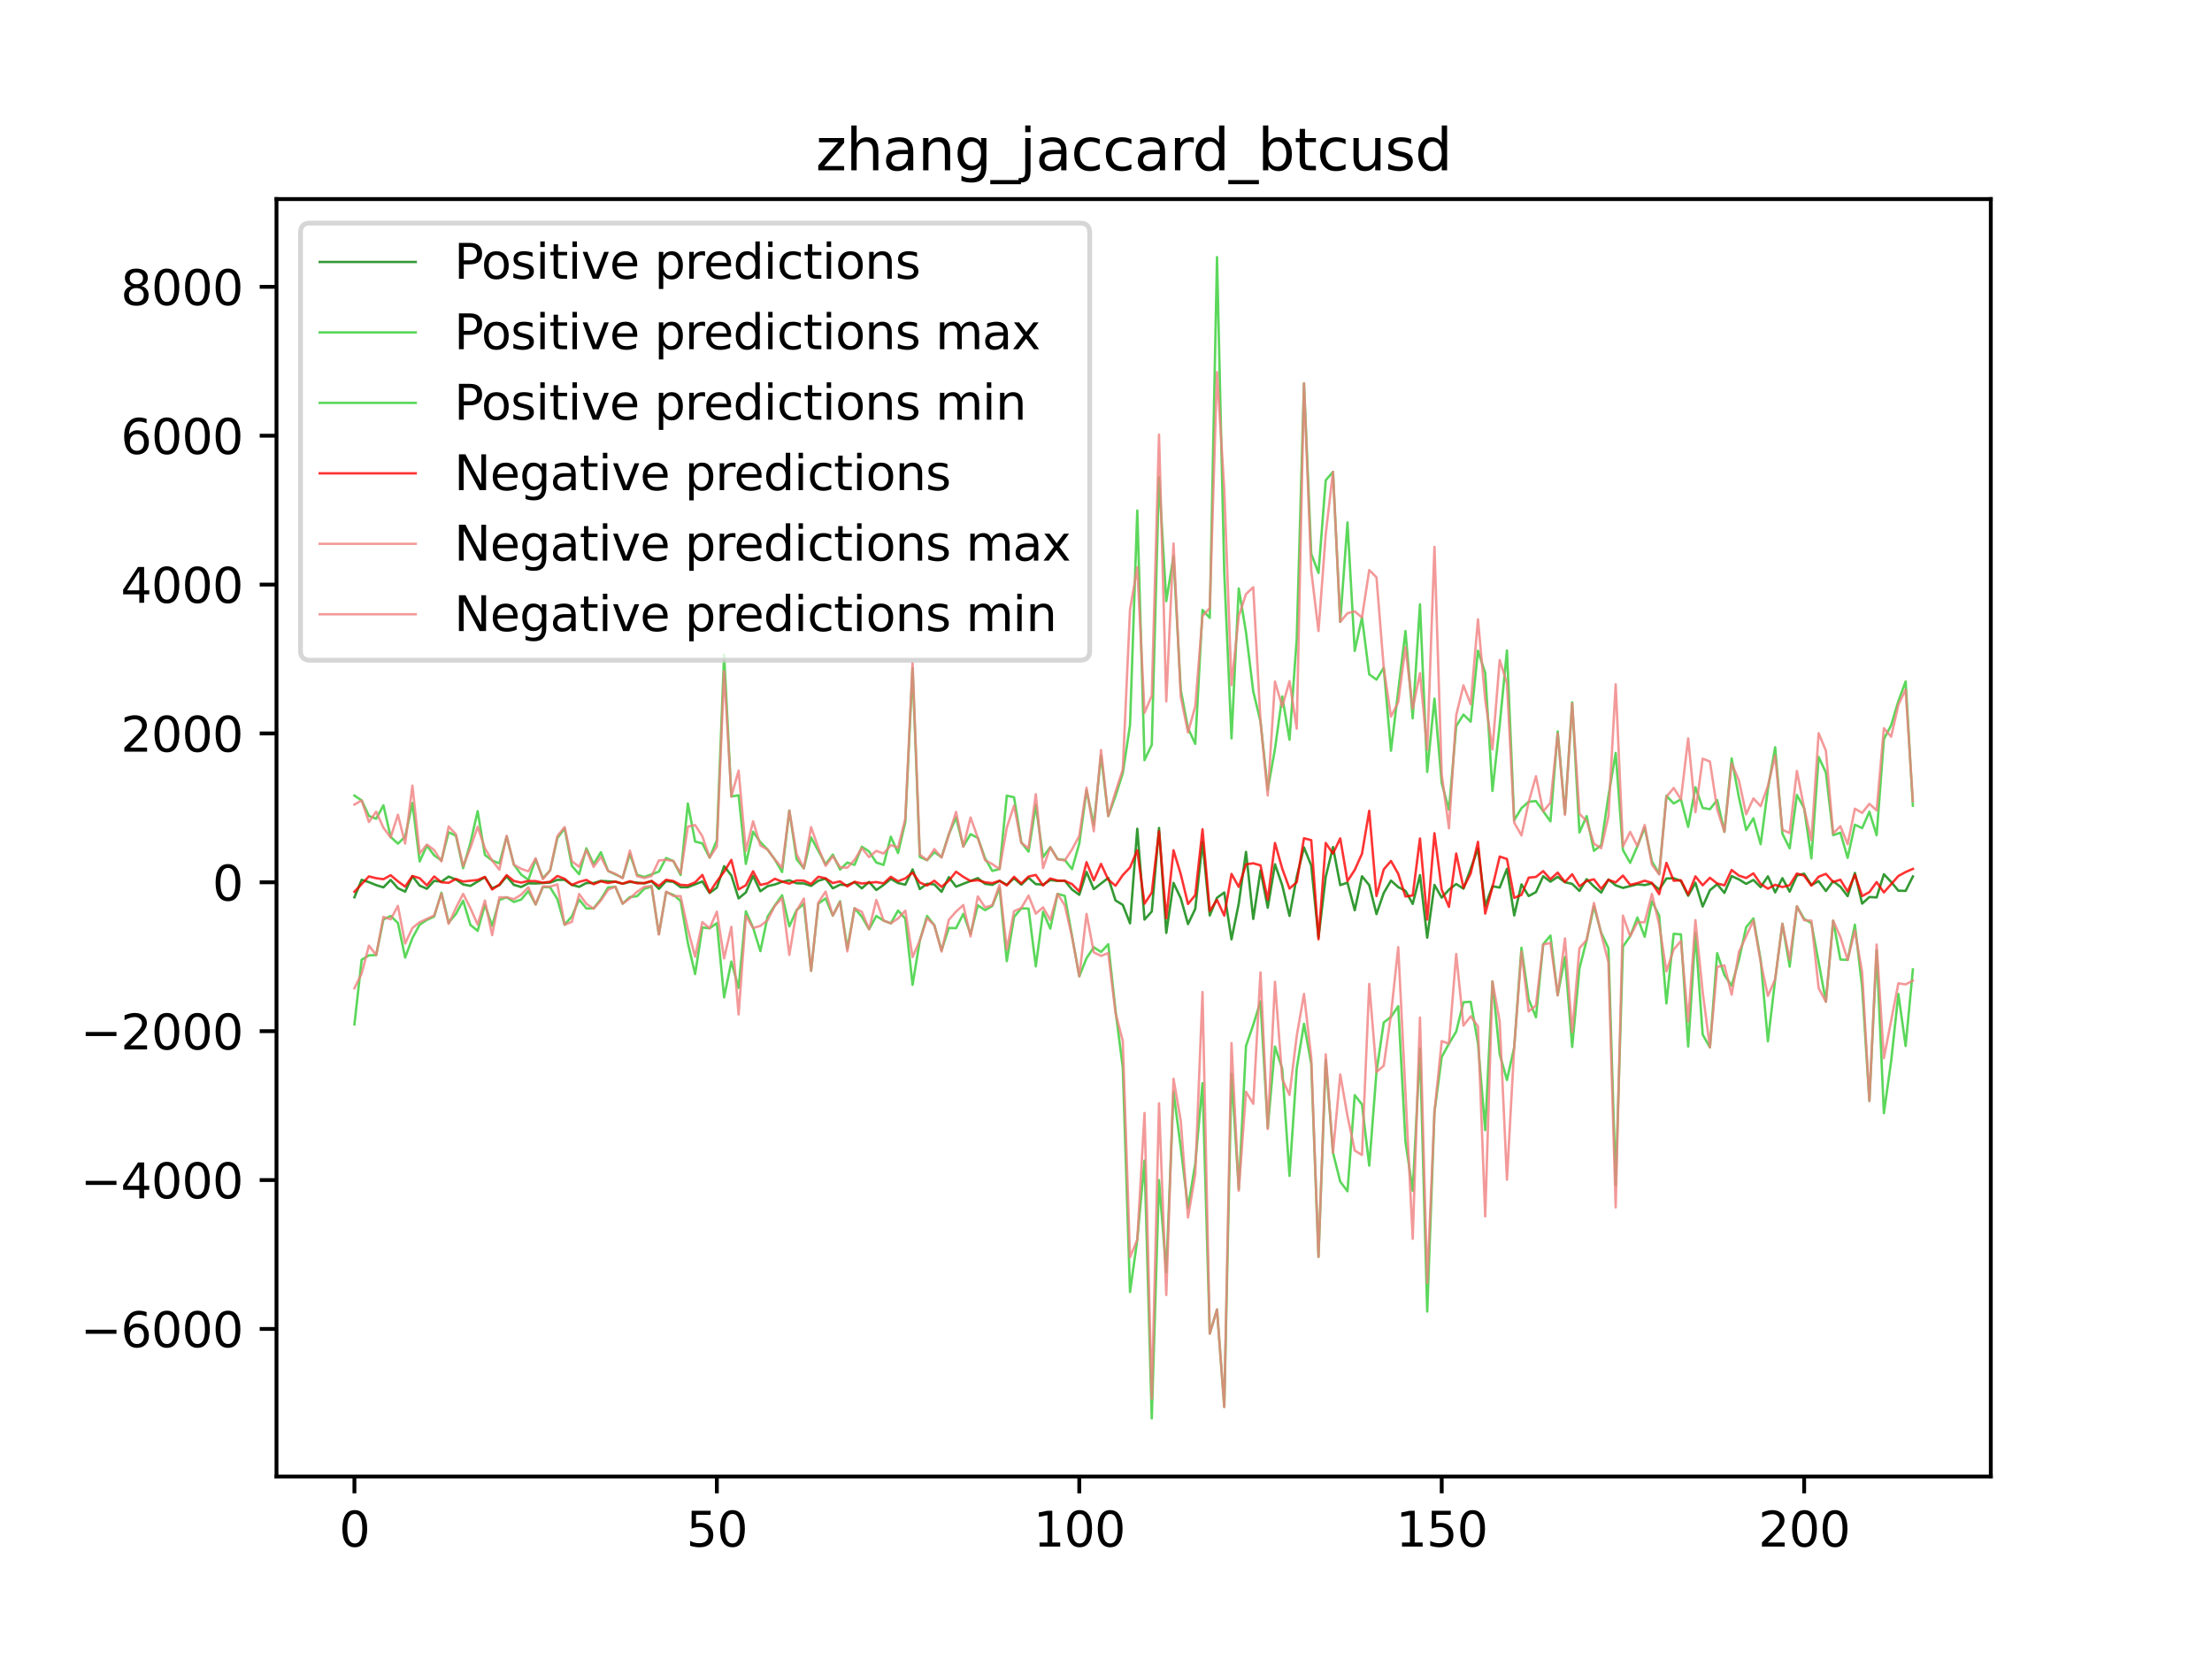 <?xml version="1.0" encoding="utf-8" standalone="no"?>
<!DOCTYPE svg PUBLIC "-//W3C//DTD SVG 1.1//EN"
  "http://www.w3.org/Graphics/SVG/1.1/DTD/svg11.dtd">
<svg xmlns:xlink="http://www.w3.org/1999/xlink" width="460.8pt" height="345.6pt" viewBox="0 0 460.8 345.6" xmlns="http://www.w3.org/2000/svg" version="1.1">
 <defs>
  <style type="text/css">*{stroke-linejoin: round; stroke-linecap: butt}</style>
 </defs>
 <g id="figure_1">
  <g id="patch_1">
   <path d="M 0 345.6 
L 460.8 345.6 
L 460.8 0 
L 0 0 
z
" style="fill: #ffffff"/>
  </g>
  <g id="axes_1">
   <g id="patch_2">
    <path d="M 57.6 307.584 
L 414.72 307.584 
L 414.72 41.472 
L 57.6 41.472 
z
" style="fill: #ffffff"/>
   </g>
   <g id="matplotlib.axis_1">
    <g id="xtick_1">
     <g id="line2d_1">
      <defs>
       <path id="m6f27bd7ee4" d="M 0 0 
L 0 3.5 
" style="stroke: #000000; stroke-width: 0.8"/>
      </defs>
      <g>
       <use xlink:href="#m6f27bd7ee4" x="73.833" y="307.584" style="stroke: #000000; stroke-width: 0.8"/>
      </g>
     </g>
     <g id="text_1">
      <!-- 0 -->
      <g transform="translate(70.651 322.182) scale(0.1 -0.1)">
       <defs>
        <path id="DejaVuSans-30" d="M 2034 4250 
Q 1547 4250 1301 3770 
Q 1056 3291 1056 2328 
Q 1056 1369 1301 889 
Q 1547 409 2034 409 
Q 2525 409 2770 889 
Q 3016 1369 3016 2328 
Q 3016 3291 2770 3770 
Q 2525 4250 2034 4250 
z
M 2034 4750 
Q 2819 4750 3233 4129 
Q 3647 3509 3647 2328 
Q 3647 1150 3233 529 
Q 2819 -91 2034 -91 
Q 1250 -91 836 529 
Q 422 1150 422 2328 
Q 422 3509 836 4129 
Q 1250 4750 2034 4750 
z
" transform="scale(0.016)"/>
       </defs>
       <use xlink:href="#DejaVuSans-30"/>
      </g>
     </g>
    </g>
    <g id="xtick_2">
     <g id="line2d_2">
      <g>
       <use xlink:href="#m6f27bd7ee4" x="149.334" y="307.584" style="stroke: #000000; stroke-width: 0.8"/>
      </g>
     </g>
     <g id="text_2">
      <!-- 50 -->
      <g transform="translate(142.971 322.182) scale(0.1 -0.1)">
       <defs>
        <path id="DejaVuSans-35" d="M 691 4666 
L 3169 4666 
L 3169 4134 
L 1269 4134 
L 1269 2991 
Q 1406 3038 1543 3061 
Q 1681 3084 1819 3084 
Q 2600 3084 3056 2656 
Q 3513 2228 3513 1497 
Q 3513 744 3044 326 
Q 2575 -91 1722 -91 
Q 1428 -91 1123 -41 
Q 819 9 494 109 
L 494 744 
Q 775 591 1075 516 
Q 1375 441 1709 441 
Q 2250 441 2565 725 
Q 2881 1009 2881 1497 
Q 2881 1984 2565 2268 
Q 2250 2553 1709 2553 
Q 1456 2553 1204 2497 
Q 953 2441 691 2322 
L 691 4666 
z
" transform="scale(0.016)"/>
       </defs>
       <use xlink:href="#DejaVuSans-35"/>
       <use xlink:href="#DejaVuSans-30" x="63.623"/>
      </g>
     </g>
    </g>
    <g id="xtick_3">
     <g id="line2d_3">
      <g>
       <use xlink:href="#m6f27bd7ee4" x="224.835" y="307.584" style="stroke: #000000; stroke-width: 0.8"/>
      </g>
     </g>
     <g id="text_3">
      <!-- 100 -->
      <g transform="translate(215.291 322.182) scale(0.1 -0.1)">
       <defs>
        <path id="DejaVuSans-31" d="M 794 531 
L 1825 531 
L 1825 4091 
L 703 3866 
L 703 4441 
L 1819 4666 
L 2450 4666 
L 2450 531 
L 3481 531 
L 3481 0 
L 794 0 
L 794 531 
z
" transform="scale(0.016)"/>
       </defs>
       <use xlink:href="#DejaVuSans-31"/>
       <use xlink:href="#DejaVuSans-30" x="63.623"/>
       <use xlink:href="#DejaVuSans-30" x="127.246"/>
      </g>
     </g>
    </g>
    <g id="xtick_4">
     <g id="line2d_4">
      <g>
       <use xlink:href="#m6f27bd7ee4" x="300.336" y="307.584" style="stroke: #000000; stroke-width: 0.8"/>
      </g>
     </g>
     <g id="text_4">
      <!-- 150 -->
      <g transform="translate(290.792 322.182) scale(0.1 -0.1)">
       <use xlink:href="#DejaVuSans-31"/>
       <use xlink:href="#DejaVuSans-35" x="63.623"/>
       <use xlink:href="#DejaVuSans-30" x="127.246"/>
      </g>
     </g>
    </g>
    <g id="xtick_5">
     <g id="line2d_5">
      <g>
       <use xlink:href="#m6f27bd7ee4" x="375.837" y="307.584" style="stroke: #000000; stroke-width: 0.8"/>
      </g>
     </g>
     <g id="text_5">
      <!-- 200 -->
      <g transform="translate(366.293 322.182) scale(0.1 -0.1)">
       <defs>
        <path id="DejaVuSans-32" d="M 1228 531 
L 3431 531 
L 3431 0 
L 469 0 
L 469 531 
Q 828 903 1448 1529 
Q 2069 2156 2228 2338 
Q 2531 2678 2651 2914 
Q 2772 3150 2772 3378 
Q 2772 3750 2511 3984 
Q 2250 4219 1831 4219 
Q 1534 4219 1204 4116 
Q 875 4013 500 3803 
L 500 4441 
Q 881 4594 1212 4672 
Q 1544 4750 1819 4750 
Q 2544 4750 2975 4387 
Q 3406 4025 3406 3419 
Q 3406 3131 3298 2873 
Q 3191 2616 2906 2266 
Q 2828 2175 2409 1742 
Q 1991 1309 1228 531 
z
" transform="scale(0.016)"/>
       </defs>
       <use xlink:href="#DejaVuSans-32"/>
       <use xlink:href="#DejaVuSans-30" x="63.623"/>
       <use xlink:href="#DejaVuSans-30" x="127.246"/>
      </g>
     </g>
    </g>
   </g>
   <g id="matplotlib.axis_2">
    <g id="ytick_1">
     <g id="line2d_6">
      <defs>
       <path id="mf0e577410f" d="M 0 0 
L -3.5 0 
" style="stroke: #000000; stroke-width: 0.8"/>
      </defs>
      <g>
       <use xlink:href="#mf0e577410f" x="57.6" y="276.839" style="stroke: #000000; stroke-width: 0.8"/>
      </g>
     </g>
     <g id="text_6">
      <!-- −6000 -->
      <g transform="translate(16.77 280.638) scale(0.1 -0.1)">
       <defs>
        <path id="DejaVuSans-2212" d="M 678 2272 
L 4684 2272 
L 4684 1741 
L 678 1741 
L 678 2272 
z
" transform="scale(0.016)"/>
        <path id="DejaVuSans-36" d="M 2113 2584 
Q 1688 2584 1439 2293 
Q 1191 2003 1191 1497 
Q 1191 994 1439 701 
Q 1688 409 2113 409 
Q 2538 409 2786 701 
Q 3034 994 3034 1497 
Q 3034 2003 2786 2293 
Q 2538 2584 2113 2584 
z
M 3366 4563 
L 3366 3988 
Q 3128 4100 2886 4159 
Q 2644 4219 2406 4219 
Q 1781 4219 1451 3797 
Q 1122 3375 1075 2522 
Q 1259 2794 1537 2939 
Q 1816 3084 2150 3084 
Q 2853 3084 3261 2657 
Q 3669 2231 3669 1497 
Q 3669 778 3244 343 
Q 2819 -91 2113 -91 
Q 1303 -91 875 529 
Q 447 1150 447 2328 
Q 447 3434 972 4092 
Q 1497 4750 2381 4750 
Q 2619 4750 2861 4703 
Q 3103 4656 3366 4563 
z
" transform="scale(0.016)"/>
       </defs>
       <use xlink:href="#DejaVuSans-2212"/>
       <use xlink:href="#DejaVuSans-36" x="83.789"/>
       <use xlink:href="#DejaVuSans-30" x="147.412"/>
       <use xlink:href="#DejaVuSans-30" x="211.035"/>
       <use xlink:href="#DejaVuSans-30" x="274.658"/>
      </g>
     </g>
    </g>
    <g id="ytick_2">
     <g id="line2d_7">
      <g>
       <use xlink:href="#mf0e577410f" x="57.6" y="245.827" style="stroke: #000000; stroke-width: 0.8"/>
      </g>
     </g>
     <g id="text_7">
      <!-- −4000 -->
      <g transform="translate(16.77 249.626) scale(0.1 -0.1)">
       <defs>
        <path id="DejaVuSans-34" d="M 2419 4116 
L 825 1625 
L 2419 1625 
L 2419 4116 
z
M 2253 4666 
L 3047 4666 
L 3047 1625 
L 3713 1625 
L 3713 1100 
L 3047 1100 
L 3047 0 
L 2419 0 
L 2419 1100 
L 313 1100 
L 313 1709 
L 2253 4666 
z
" transform="scale(0.016)"/>
       </defs>
       <use xlink:href="#DejaVuSans-2212"/>
       <use xlink:href="#DejaVuSans-34" x="83.789"/>
       <use xlink:href="#DejaVuSans-30" x="147.412"/>
       <use xlink:href="#DejaVuSans-30" x="211.035"/>
       <use xlink:href="#DejaVuSans-30" x="274.658"/>
      </g>
     </g>
    </g>
    <g id="ytick_3">
     <g id="line2d_8">
      <g>
       <use xlink:href="#mf0e577410f" x="57.6" y="214.814" style="stroke: #000000; stroke-width: 0.8"/>
      </g>
     </g>
     <g id="text_8">
      <!-- −2000 -->
      <g transform="translate(16.77 218.613) scale(0.1 -0.1)">
       <use xlink:href="#DejaVuSans-2212"/>
       <use xlink:href="#DejaVuSans-32" x="83.789"/>
       <use xlink:href="#DejaVuSans-30" x="147.412"/>
       <use xlink:href="#DejaVuSans-30" x="211.035"/>
       <use xlink:href="#DejaVuSans-30" x="274.658"/>
      </g>
     </g>
    </g>
    <g id="ytick_4">
     <g id="line2d_9">
      <g>
       <use xlink:href="#mf0e577410f" x="57.6" y="183.802" style="stroke: #000000; stroke-width: 0.8"/>
      </g>
     </g>
     <g id="text_9">
      <!-- 0 -->
      <g transform="translate(44.237 187.601) scale(0.1 -0.1)">
       <use xlink:href="#DejaVuSans-30"/>
      </g>
     </g>
    </g>
    <g id="ytick_5">
     <g id="line2d_10">
      <g>
       <use xlink:href="#mf0e577410f" x="57.6" y="152.789" style="stroke: #000000; stroke-width: 0.8"/>
      </g>
     </g>
     <g id="text_10">
      <!-- 2000 -->
      <g transform="translate(25.15 156.589) scale(0.1 -0.1)">
       <use xlink:href="#DejaVuSans-32"/>
       <use xlink:href="#DejaVuSans-30" x="63.623"/>
       <use xlink:href="#DejaVuSans-30" x="127.246"/>
       <use xlink:href="#DejaVuSans-30" x="190.869"/>
      </g>
     </g>
    </g>
    <g id="ytick_6">
     <g id="line2d_11">
      <g>
       <use xlink:href="#mf0e577410f" x="57.6" y="121.777" style="stroke: #000000; stroke-width: 0.8"/>
      </g>
     </g>
     <g id="text_11">
      <!-- 4000 -->
      <g transform="translate(25.15 125.576) scale(0.1 -0.1)">
       <use xlink:href="#DejaVuSans-34"/>
       <use xlink:href="#DejaVuSans-30" x="63.623"/>
       <use xlink:href="#DejaVuSans-30" x="127.246"/>
       <use xlink:href="#DejaVuSans-30" x="190.869"/>
      </g>
     </g>
    </g>
    <g id="ytick_7">
     <g id="line2d_12">
      <g>
       <use xlink:href="#mf0e577410f" x="57.6" y="90.765" style="stroke: #000000; stroke-width: 0.8"/>
      </g>
     </g>
     <g id="text_12">
      <!-- 6000 -->
      <g transform="translate(25.15 94.564) scale(0.1 -0.1)">
       <use xlink:href="#DejaVuSans-36"/>
       <use xlink:href="#DejaVuSans-30" x="63.623"/>
       <use xlink:href="#DejaVuSans-30" x="127.246"/>
       <use xlink:href="#DejaVuSans-30" x="190.869"/>
      </g>
     </g>
    </g>
    <g id="ytick_8">
     <g id="line2d_13">
      <g>
       <use xlink:href="#mf0e577410f" x="57.6" y="59.752" style="stroke: #000000; stroke-width: 0.8"/>
      </g>
     </g>
     <g id="text_13">
      <!-- 8000 -->
      <g transform="translate(25.15 63.551) scale(0.1 -0.1)">
       <defs>
        <path id="DejaVuSans-38" d="M 2034 2216 
Q 1584 2216 1326 1975 
Q 1069 1734 1069 1313 
Q 1069 891 1326 650 
Q 1584 409 2034 409 
Q 2484 409 2743 651 
Q 3003 894 3003 1313 
Q 3003 1734 2745 1975 
Q 2488 2216 2034 2216 
z
M 1403 2484 
Q 997 2584 770 2862 
Q 544 3141 544 3541 
Q 544 4100 942 4425 
Q 1341 4750 2034 4750 
Q 2731 4750 3128 4425 
Q 3525 4100 3525 3541 
Q 3525 3141 3298 2862 
Q 3072 2584 2669 2484 
Q 3125 2378 3379 2068 
Q 3634 1759 3634 1313 
Q 3634 634 3220 271 
Q 2806 -91 2034 -91 
Q 1263 -91 848 271 
Q 434 634 434 1313 
Q 434 1759 690 2068 
Q 947 2378 1403 2484 
z
M 1172 3481 
Q 1172 3119 1398 2916 
Q 1625 2713 2034 2713 
Q 2441 2713 2670 2916 
Q 2900 3119 2900 3481 
Q 2900 3844 2670 4047 
Q 2441 4250 2034 4250 
Q 1625 4250 1398 4047 
Q 1172 3844 1172 3481 
z
" transform="scale(0.016)"/>
       </defs>
       <use xlink:href="#DejaVuSans-38"/>
       <use xlink:href="#DejaVuSans-30" x="63.623"/>
       <use xlink:href="#DejaVuSans-30" x="127.246"/>
       <use xlink:href="#DejaVuSans-30" x="190.869"/>
      </g>
     </g>
    </g>
   </g>
   <g id="line2d_14">
    <path d="M 73.833 186.92 
L 75.343 183.28 
L 76.853 183.772 
L 78.363 184.383 
L 79.873 184.852 
L 81.383 183.309 
L 82.893 185.032 
L 84.403 185.744 
L 85.913 182.544 
L 87.423 184.48 
L 88.933 185.147 
L 90.443 183.498 
L 91.953 183.663 
L 93.463 182.614 
L 94.973 183.213 
L 96.483 184.244 
L 97.993 184.552 
L 101.013 182.748 
L 102.523 185.043 
L 104.033 184.386 
L 105.543 182.582 
L 107.053 184.329 
L 108.563 184.783 
L 110.073 184.004 
L 111.583 184.045 
L 114.603 183.85 
L 116.113 183.294 
L 117.623 183.286 
L 119.133 184.34 
L 120.643 184.745 
L 122.153 183.939 
L 123.663 183.962 
L 125.173 183.511 
L 128.193 183.692 
L 129.704 184.091 
L 131.214 183.717 
L 134.234 184.027 
L 135.744 183.559 
L 137.254 185.172 
L 138.764 183.535 
L 140.274 183.711 
L 141.784 184.822 
L 143.294 184.815 
L 146.314 183.631 
L 147.824 186.017 
L 149.334 184.906 
L 150.844 180.434 
L 152.354 182.376 
L 153.864 187.155 
L 155.374 185.915 
L 156.884 182.45 
L 158.394 185.659 
L 159.904 184.605 
L 161.414 184.255 
L 162.924 183.693 
L 164.434 183.389 
L 165.944 183.998 
L 167.454 184.039 
L 168.964 184.546 
L 170.474 183.472 
L 171.984 183.041 
L 173.494 185.048 
L 175.004 184.292 
L 176.514 184.385 
L 178.024 183.776 
L 179.534 185.058 
L 181.044 183.723 
L 182.554 185.402 
L 184.064 184.353 
L 185.574 183.083 
L 187.084 183.96 
L 188.594 184.293 
L 190.104 181.112 
L 191.614 185.207 
L 193.124 184.107 
L 194.634 184.239 
L 196.144 185.788 
L 197.654 182.739 
L 199.164 184.707 
L 203.695 182.926 
L 205.205 184.119 
L 206.715 184.335 
L 208.225 183.494 
L 209.735 184.302 
L 211.245 182.976 
L 212.755 184.289 
L 214.265 182.851 
L 215.775 184.178 
L 217.285 184.28 
L 218.795 183.337 
L 220.305 183.516 
L 221.815 183.473 
L 223.325 185.307 
L 224.835 186.398 
L 226.345 181.64 
L 227.855 185.222 
L 230.875 182.887 
L 232.385 187.577 
L 233.895 188.501 
L 235.405 192.349 
L 236.915 172.642 
L 238.425 191.568 
L 239.935 189.882 
L 241.445 172.481 
L 242.955 194.336 
L 244.465 183.922 
L 245.975 187.123 
L 247.485 192.501 
L 248.995 189.321 
L 250.505 175.412 
L 252.015 190.7 
L 253.525 187.023 
L 255.035 185.925 
L 256.545 195.68 
L 258.055 188.203 
L 259.565 177.473 
L 261.075 191.425 
L 262.585 181.321 
L 264.095 189.093 
L 265.605 180.046 
L 267.115 184.431 
L 268.625 190.802 
L 270.135 182.651 
L 271.645 176.528 
L 273.156 180.303 
L 274.666 195.282 
L 276.176 182.655 
L 277.686 176.446 
L 279.196 184.388 
L 280.706 183.872 
L 282.216 189.623 
L 283.726 182.546 
L 285.236 184.39 
L 286.746 190.414 
L 288.256 186.032 
L 289.766 183.443 
L 291.276 184.797 
L 292.786 185.58 
L 294.296 188.304 
L 295.806 182.3 
L 297.316 195.327 
L 298.826 184.35 
L 300.336 186.992 
L 301.846 185.33 
L 303.356 184.153 
L 304.866 185.127 
L 307.886 176.782 
L 309.396 188.714 
L 310.906 184.628 
L 312.416 184.894 
L 313.926 181.001 
L 315.436 190.7 
L 316.946 184.238 
L 318.456 186.656 
L 319.966 185.842 
L 321.476 182.542 
L 322.986 183.668 
L 324.496 182.661 
L 326.006 183.788 
L 327.516 184.128 
L 329.026 185.582 
L 330.536 183.148 
L 332.046 184.674 
L 333.556 185.94 
L 335.066 183.215 
L 336.576 184.432 
L 338.086 184.963 
L 341.106 184.216 
L 342.616 184.379 
L 344.127 184.036 
L 345.637 185.309 
L 347.147 183.015 
L 348.657 182.95 
L 350.167 183.546 
L 351.677 186.611 
L 353.187 183.892 
L 354.697 188.838 
L 356.207 185.455 
L 357.717 184.192 
L 359.227 186.004 
L 360.737 182.512 
L 362.247 183.194 
L 363.757 184.127 
L 365.267 183.309 
L 366.777 184.815 
L 368.287 182.559 
L 369.797 185.905 
L 371.307 182.946 
L 372.817 185.747 
L 374.327 182.387 
L 375.837 182.004 
L 377.347 184.368 
L 378.857 183.57 
L 380.367 185.612 
L 381.877 183.577 
L 383.387 184.721 
L 384.897 186.681 
L 386.407 181.853 
L 387.917 188.24 
L 389.427 186.869 
L 390.937 186.946 
L 392.447 182.12 
L 393.957 183.71 
L 395.467 185.546 
L 396.977 185.584 
L 398.487 182.583 
L 398.487 182.583 
" clip-path="url(#pa5ab2326ee)" style="fill: none; stroke: #008000; stroke-opacity: 0.8; stroke-width: 0.5; stroke-linecap: square"/>
   </g>
   <g id="line2d_15">
    <path d="M 73.833 165.732 
L 75.343 166.741 
L 76.853 169.975 
L 78.363 170.558 
L 79.873 167.758 
L 81.383 174.337 
L 82.893 175.751 
L 84.403 174.292 
L 85.913 167.293 
L 87.423 179.45 
L 88.933 176.161 
L 90.443 178.189 
L 91.953 179.225 
L 93.463 173.369 
L 94.973 174.096 
L 96.483 180.861 
L 97.993 175.591 
L 99.503 168.977 
L 101.013 178.091 
L 102.523 179.26 
L 104.033 179.853 
L 105.543 174.292 
L 107.053 180.108 
L 108.563 182.191 
L 110.073 183.282 
L 111.583 179.043 
L 113.093 182.942 
L 114.603 181.324 
L 116.113 174.572 
L 117.623 172.585 
L 119.133 180.372 
L 120.643 182.127 
L 122.153 176.714 
L 123.663 180.014 
L 125.173 177.539 
L 126.683 181.444 
L 129.704 182.86 
L 131.214 177.915 
L 132.724 182.242 
L 134.234 182.691 
L 137.254 181.579 
L 138.764 178.743 
L 140.274 179.38 
L 141.784 182.277 
L 143.294 167.391 
L 144.804 175.309 
L 146.314 175.7 
L 147.824 178.652 
L 149.334 175.049 
L 150.844 136.372 
L 152.354 165.92 
L 153.864 165.678 
L 155.374 179.974 
L 156.884 173.273 
L 158.394 175.418 
L 159.904 176.985 
L 161.414 179.06 
L 162.924 181.66 
L 164.434 168.861 
L 165.944 178.974 
L 167.454 180.9 
L 168.964 174.462 
L 171.984 180.026 
L 173.494 178.025 
L 175.004 181.142 
L 176.514 179.69 
L 178.024 180.168 
L 179.534 176.385 
L 181.044 177.372 
L 182.554 179.679 
L 184.064 180.179 
L 185.574 174.306 
L 187.084 177.702 
L 188.594 171.23 
L 190.104 139.22 
L 191.614 178.513 
L 193.124 179.189 
L 194.634 177.528 
L 196.144 178.551 
L 197.654 173.797 
L 199.164 170.309 
L 200.675 176.317 
L 202.185 173.783 
L 203.695 174.535 
L 205.205 178.787 
L 206.715 181.435 
L 208.225 181.029 
L 209.735 165.756 
L 211.245 166.092 
L 212.755 175.47 
L 214.265 177.418 
L 215.775 167.748 
L 217.285 178.56 
L 218.795 176.476 
L 220.305 178.953 
L 221.815 179.14 
L 223.325 181.064 
L 224.835 175.729 
L 226.345 164.637 
L 227.855 171.851 
L 229.365 157.407 
L 230.875 170.014 
L 232.385 165.787 
L 233.895 161.087 
L 235.405 151.046 
L 236.915 106.362 
L 238.425 158.356 
L 239.935 155.153 
L 241.445 99.455 
L 242.955 125.231 
L 244.465 115.881 
L 245.975 143.755 
L 247.485 151.721 
L 248.995 154.955 
L 250.505 127.064 
L 252.015 128.71 
L 253.525 53.568 
L 255.035 119.231 
L 256.545 153.817 
L 258.055 122.584 
L 259.565 131.71 
L 261.075 144.043 
L 262.585 150.293 
L 264.095 164.532 
L 265.605 155.977 
L 267.115 145.083 
L 268.625 154.101 
L 270.135 133.046 
L 271.645 79.871 
L 273.156 115.377 
L 274.666 119.357 
L 276.176 100.036 
L 277.686 98.308 
L 279.196 129.544 
L 280.706 108.832 
L 282.216 135.591 
L 283.726 128.635 
L 285.236 140.481 
L 286.746 141.58 
L 288.256 139.106 
L 289.766 156.386 
L 292.786 131.461 
L 294.296 149.64 
L 295.806 125.892 
L 297.316 160.808 
L 298.826 145.543 
L 300.336 163.143 
L 301.846 168.67 
L 303.356 151.268 
L 304.866 148.855 
L 306.376 150.345 
L 307.886 135.567 
L 309.396 140.191 
L 310.906 164.761 
L 312.416 150.985 
L 313.926 135.505 
L 315.436 170.86 
L 316.946 168.361 
L 318.456 167.02 
L 319.966 166.872 
L 322.986 171.109 
L 324.496 152.369 
L 326.006 169.501 
L 327.516 146.297 
L 329.026 173.409 
L 330.536 170.011 
L 332.046 177.247 
L 333.556 176.064 
L 335.066 165.827 
L 336.576 156.854 
L 338.086 177.08 
L 339.596 179.749 
L 341.106 176.28 
L 342.616 172.412 
L 344.127 179.453 
L 345.637 182.036 
L 347.147 165.78 
L 348.657 167.38 
L 350.167 166.513 
L 351.677 172.264 
L 353.187 164.003 
L 354.697 168.308 
L 356.207 168.569 
L 357.717 166.668 
L 359.227 173.287 
L 360.737 157.997 
L 362.247 166.101 
L 363.757 172.919 
L 365.267 170.467 
L 366.777 175.867 
L 368.287 164.349 
L 369.797 155.661 
L 371.307 173.677 
L 372.817 176.717 
L 374.327 165.598 
L 375.837 168.365 
L 377.347 178.819 
L 378.857 157.691 
L 380.367 160.93 
L 381.877 173.989 
L 383.387 173.466 
L 384.897 178.709 
L 386.407 171.805 
L 387.917 172.518 
L 389.427 169.11 
L 390.937 173.994 
L 392.447 153.972 
L 393.957 151.103 
L 395.467 146.048 
L 396.977 141.963 
L 398.487 167.838 
L 398.487 167.838 
" clip-path="url(#pa5ab2326ee)" style="fill: none; stroke: #32cd32; stroke-opacity: 0.8; stroke-width: 0.5; stroke-linecap: square"/>
   </g>
   <g id="line2d_16">
    <path d="M 73.833 213.396 
L 75.343 199.931 
L 76.853 199.021 
L 78.363 198.953 
L 79.873 191.535 
L 81.383 190.823 
L 82.893 192.275 
L 84.403 199.475 
L 85.913 195.416 
L 87.423 192.625 
L 88.933 191.636 
L 90.443 190.936 
L 91.953 185.969 
L 93.463 192.181 
L 94.973 190.395 
L 96.483 187.643 
L 97.993 192.679 
L 99.503 193.913 
L 101.013 188.497 
L 102.523 192.88 
L 104.033 187.49 
L 105.543 186.927 
L 107.053 187.893 
L 108.563 187.399 
L 110.073 185.626 
L 111.583 188.414 
L 113.093 184.783 
L 114.603 184.851 
L 116.113 187.308 
L 117.623 192.639 
L 119.133 190.884 
L 120.643 187.38 
L 122.153 189.253 
L 123.663 189.22 
L 125.173 187.325 
L 126.683 184.877 
L 128.193 184.738 
L 129.704 188.255 
L 131.214 186.869 
L 132.724 186.69 
L 134.234 185.135 
L 135.744 184.707 
L 137.254 194.593 
L 138.764 185.848 
L 140.274 186.404 
L 141.784 187.675 
L 143.294 196.424 
L 144.804 202.926 
L 146.314 193.196 
L 147.824 193.38 
L 149.334 192.306 
L 150.844 207.767 
L 152.354 200.314 
L 153.864 205.805 
L 155.374 189.848 
L 156.884 193.252 
L 158.394 198.15 
L 159.904 190.958 
L 161.414 188.61 
L 162.924 186.5 
L 164.434 192.971 
L 165.944 189.589 
L 167.454 188.263 
L 168.964 202.229 
L 170.474 188.247 
L 171.984 187.165 
L 173.494 190.75 
L 175.004 187.736 
L 176.514 197.636 
L 178.024 189.199 
L 179.534 190.964 
L 181.044 193.574 
L 182.554 190.817 
L 184.064 191.775 
L 185.574 192.353 
L 187.084 189.676 
L 188.594 191.377 
L 190.104 205.158 
L 191.614 195.923 
L 193.124 190.807 
L 194.634 192.736 
L 196.144 197.989 
L 197.654 193.303 
L 199.164 193.358 
L 200.675 190.383 
L 202.185 194.582 
L 203.695 188.593 
L 205.205 189.598 
L 206.715 188.733 
L 208.225 184.959 
L 209.735 200.226 
L 211.245 191.012 
L 212.755 189.234 
L 214.265 189.276 
L 215.775 201.31 
L 217.285 189.937 
L 218.795 193.445 
L 220.305 186.213 
L 221.815 186.626 
L 224.835 203.382 
L 226.345 199.601 
L 227.855 197.34 
L 229.365 198.319 
L 230.875 196.706 
L 232.385 210.52 
L 233.895 222.358 
L 235.405 269.147 
L 236.915 258.264 
L 238.425 241.767 
L 239.935 295.488 
L 241.445 245.843 
L 242.955 265.034 
L 244.465 227.446 
L 245.975 239.092 
L 247.485 251.639 
L 248.995 242.407 
L 250.505 225.642 
L 252.015 277.804 
L 253.525 272.796 
L 255.035 293.087 
L 256.545 223.72 
L 258.055 247.693 
L 259.565 217.902 
L 261.075 213.494 
L 262.585 208.605 
L 264.095 234.943 
L 265.605 218.029 
L 267.115 222.652 
L 268.625 244.949 
L 270.135 222.543 
L 271.645 213.277 
L 273.156 221.597 
L 274.666 261.813 
L 276.176 220.883 
L 277.686 240.123 
L 279.196 246.155 
L 280.706 248.162 
L 282.216 228.143 
L 283.726 230.068 
L 285.236 242.829 
L 286.746 223.312 
L 288.256 213.001 
L 289.766 211.835 
L 291.276 209.618 
L 292.786 237.834 
L 294.296 248.07 
L 295.806 218.425 
L 297.316 273.215 
L 298.826 231.67 
L 300.336 220.185 
L 301.846 217.413 
L 303.356 214.893 
L 304.866 208.782 
L 306.376 208.699 
L 307.886 217.338 
L 309.396 235.414 
L 310.906 204.457 
L 312.416 219.614 
L 313.926 224.988 
L 315.436 218.189 
L 316.946 197.437 
L 318.456 208.171 
L 319.966 211.911 
L 321.476 196.702 
L 322.986 194.899 
L 324.496 207.336 
L 326.006 199.351 
L 327.516 218.104 
L 329.026 201.74 
L 330.536 195.793 
L 332.046 188.792 
L 333.556 194.305 
L 335.066 197.552 
L 336.576 246.866 
L 338.086 197.209 
L 339.596 195.019 
L 341.106 191.131 
L 342.616 195.148 
L 344.127 187.746 
L 345.637 190.719 
L 347.147 209.032 
L 348.657 194.527 
L 350.167 194.652 
L 351.677 218.021 
L 353.187 194.398 
L 354.697 215.508 
L 356.207 218.191 
L 357.717 198.565 
L 359.227 203.111 
L 360.737 205.344 
L 362.247 199.955 
L 363.757 193.153 
L 365.267 191.328 
L 366.777 199.92 
L 368.287 216.926 
L 369.797 204.057 
L 371.307 192.42 
L 372.817 201.365 
L 374.327 188.808 
L 375.837 191.413 
L 377.347 192.321 
L 380.367 208.639 
L 381.877 191.812 
L 383.387 199.885 
L 384.897 199.969 
L 386.407 192.625 
L 387.917 205.605 
L 389.427 229.341 
L 390.937 197.981 
L 392.447 231.893 
L 393.957 221.093 
L 395.467 207.056 
L 396.977 217.902 
L 398.487 201.949 
L 398.487 201.949 
" clip-path="url(#pa5ab2326ee)" style="fill: none; stroke: #32cd32; stroke-opacity: 0.8; stroke-width: 0.5; stroke-linecap: square"/>
   </g>
   <g id="line2d_17">
    <path d="M 73.833 185.765 
L 76.853 182.569 
L 78.363 182.946 
L 79.873 183.158 
L 81.383 182.324 
L 82.893 183.597 
L 84.403 184.697 
L 85.913 182.483 
L 87.423 182.947 
L 88.933 184.434 
L 90.443 182.588 
L 91.953 183.79 
L 93.463 183.91 
L 94.973 183.114 
L 96.483 183.635 
L 99.503 183.312 
L 101.013 182.674 
L 102.523 185.296 
L 104.033 184.28 
L 105.543 182.309 
L 107.053 183.533 
L 108.563 183.861 
L 110.073 183.529 
L 111.583 183.558 
L 113.093 183.88 
L 114.603 183.69 
L 116.113 182.487 
L 117.623 183.076 
L 119.133 184.339 
L 120.643 183.712 
L 122.153 183.305 
L 123.663 184.196 
L 125.173 183.588 
L 126.683 183.949 
L 128.193 183.643 
L 129.704 184.09 
L 131.214 183.568 
L 132.724 184.007 
L 134.234 183.935 
L 135.744 183.529 
L 137.254 184.557 
L 138.764 183.273 
L 140.274 183.54 
L 141.784 184.338 
L 143.294 184.421 
L 144.804 183.817 
L 146.314 182.268 
L 147.824 185.875 
L 149.334 183.606 
L 150.844 181.609 
L 152.354 179.129 
L 153.864 185.272 
L 155.374 184.413 
L 156.884 181.508 
L 158.394 184.347 
L 159.904 184.01 
L 161.414 183.072 
L 162.924 183.652 
L 164.434 184.074 
L 165.944 183.42 
L 167.454 183.462 
L 168.964 184.152 
L 170.474 182.646 
L 171.984 182.97 
L 173.494 183.954 
L 175.004 183.606 
L 176.514 184.659 
L 178.024 183.699 
L 179.534 184.043 
L 182.554 183.752 
L 184.064 184.025 
L 185.574 182.647 
L 187.084 183.581 
L 188.594 182.979 
L 190.104 181.787 
L 191.614 183.848 
L 193.124 184.471 
L 194.634 183.48 
L 196.144 184.749 
L 197.654 183.464 
L 199.164 181.595 
L 200.675 182.665 
L 202.185 183.52 
L 203.695 183.359 
L 205.205 183.804 
L 206.715 183.964 
L 208.225 183.494 
L 209.735 184.44 
L 211.245 182.651 
L 212.755 184.063 
L 214.265 182.601 
L 215.775 182.265 
L 217.285 184.473 
L 218.795 183.006 
L 220.305 183.441 
L 221.815 183.491 
L 223.325 184.178 
L 224.835 185.689 
L 226.345 179.609 
L 227.855 183.377 
L 229.365 179.975 
L 230.875 183.259 
L 232.385 184.512 
L 233.895 182.301 
L 235.405 180.709 
L 236.915 177.131 
L 238.425 188.269 
L 239.935 185.939 
L 241.445 173.165 
L 242.955 191.28 
L 244.465 177.134 
L 245.975 182.119 
L 247.485 188.314 
L 248.995 186.464 
L 250.505 172.76 
L 252.015 189.759 
L 253.525 187.469 
L 255.035 190.743 
L 256.545 182.056 
L 258.055 184.759 
L 259.565 180.054 
L 261.075 179.84 
L 262.585 180.265 
L 264.095 187.441 
L 265.605 175.623 
L 267.115 180.96 
L 268.625 185.103 
L 270.135 183.774 
L 271.645 174.617 
L 273.156 175.019 
L 274.666 195.675 
L 276.176 175.612 
L 277.686 177.824 
L 279.196 174.648 
L 280.706 183.561 
L 282.216 181.223 
L 283.726 177.85 
L 285.236 168.906 
L 286.746 186.652 
L 288.256 181.121 
L 289.766 179.356 
L 291.276 182.023 
L 292.786 186.757 
L 294.296 186.544 
L 295.806 174.678 
L 297.316 191.562 
L 298.826 173.581 
L 300.336 185.344 
L 301.846 188.917 
L 303.356 177.806 
L 304.866 184.946 
L 306.376 181.951 
L 307.886 175.364 
L 309.396 190.311 
L 310.906 184.801 
L 312.416 178.439 
L 313.926 178.946 
L 315.436 187.039 
L 316.946 186.422 
L 318.456 182.827 
L 319.966 182.679 
L 321.476 181.467 
L 322.986 183.154 
L 324.496 181.788 
L 326.006 183.729 
L 327.516 182.119 
L 329.026 184.629 
L 330.536 183.535 
L 332.046 183.173 
L 333.556 185.155 
L 335.066 183.29 
L 336.576 183.821 
L 338.086 182.404 
L 339.596 184.326 
L 341.106 183.971 
L 342.616 183.472 
L 344.127 183.92 
L 345.637 186.265 
L 347.147 179.745 
L 348.657 183.472 
L 350.167 183.374 
L 351.677 186.344 
L 353.187 182.563 
L 354.697 184.418 
L 356.207 182.86 
L 357.717 184.04 
L 359.227 184.43 
L 360.737 181.239 
L 362.247 182.407 
L 363.757 182.901 
L 365.267 181.941 
L 366.777 184.138 
L 368.287 185.128 
L 369.797 184.319 
L 371.307 184.792 
L 372.817 184.402 
L 374.327 181.972 
L 375.837 182.414 
L 377.347 184.484 
L 378.857 182.635 
L 380.367 182.042 
L 381.877 183.729 
L 383.387 183.268 
L 384.897 185.724 
L 386.407 182.224 
L 387.917 186.669 
L 389.427 185.841 
L 390.937 183.754 
L 392.447 185.906 
L 395.467 182.484 
L 396.977 181.662 
L 398.487 181.007 
L 398.487 181.007 
" clip-path="url(#pa5ab2326ee)" style="fill: none; stroke: #ff0000; stroke-opacity: 0.8; stroke-width: 0.5; stroke-linecap: square"/>
   </g>
   <g id="line2d_18">
    <path d="M 73.833 167.6 
L 75.343 166.741 
L 76.853 171.237 
L 78.363 169.087 
L 79.873 172.433 
L 81.383 174.44 
L 82.893 169.719 
L 84.403 175.73 
L 85.913 163.655 
L 87.423 177.809 
L 88.933 175.94 
L 90.443 177.084 
L 91.953 179.442 
L 93.463 172.181 
L 94.973 173.81 
L 96.483 180.444 
L 97.993 176.605 
L 99.503 172.238 
L 101.013 176.711 
L 102.523 179.26 
L 104.033 181.164 
L 105.543 174.111 
L 107.053 180.143 
L 108.563 180.992 
L 110.073 181.511 
L 111.583 178.786 
L 113.093 183.156 
L 114.603 181.327 
L 116.113 174.173 
L 117.623 172.299 
L 119.133 179.413 
L 120.643 180.565 
L 122.153 177.071 
L 123.663 180.599 
L 125.173 178.49 
L 126.683 181.444 
L 128.193 182.046 
L 129.704 182.96 
L 131.214 177.191 
L 132.724 182.514 
L 134.234 182.912 
L 135.744 182.473 
L 137.254 179.242 
L 138.764 179.12 
L 140.274 179.35 
L 141.784 181.942 
L 143.294 172.211 
L 144.804 171.875 
L 146.314 174.216 
L 147.824 178.652 
L 149.334 176.365 
L 150.844 139.826 
L 152.354 165.92 
L 153.864 160.531 
L 155.374 177.261 
L 156.884 171.095 
L 158.394 176.127 
L 159.904 176.985 
L 161.414 179.06 
L 162.924 180.752 
L 164.434 168.861 
L 165.944 177.935 
L 167.454 180.881 
L 168.964 172.311 
L 170.474 176.611 
L 171.984 180.373 
L 173.494 178.351 
L 175.004 180.668 
L 176.514 180.765 
L 178.024 179.114 
L 179.534 176.669 
L 181.044 178.555 
L 182.554 177.245 
L 184.064 177.809 
L 185.574 176.062 
L 187.084 176.548 
L 188.594 170.569 
L 190.104 138.088 
L 191.614 178.03 
L 193.124 179.189 
L 194.634 176.875 
L 196.144 178.659 
L 199.164 169.135 
L 200.675 176.394 
L 202.185 170.298 
L 203.695 174.535 
L 205.205 179.197 
L 206.715 180.008 
L 208.225 181.06 
L 209.735 172.406 
L 211.245 167.828 
L 212.755 175.589 
L 214.265 176.707 
L 215.775 165.445 
L 217.285 180.846 
L 218.795 176.476 
L 220.305 178.98 
L 221.815 179.257 
L 223.325 176.943 
L 224.835 174.124 
L 226.345 164.099 
L 227.855 173.16 
L 229.365 156.247 
L 230.875 170.014 
L 232.385 164.948 
L 233.895 160.305 
L 235.405 127.009 
L 236.915 118.165 
L 238.425 148.486 
L 239.935 144.915 
L 241.445 90.535 
L 242.955 146.113 
L 244.465 113.223 
L 245.975 145.132 
L 247.485 152.585 
L 248.995 147.125 
L 250.505 128.31 
L 252.015 126.685 
L 253.525 77.518 
L 255.035 101.947 
L 256.545 142.715 
L 258.055 128.347 
L 259.565 123.763 
L 261.075 122.334 
L 262.585 150.293 
L 264.095 165.712 
L 265.605 141.977 
L 267.115 147.2 
L 268.625 141.894 
L 270.135 151.789 
L 271.645 79.871 
L 273.156 118.871 
L 274.666 131.454 
L 276.176 111.237 
L 277.686 98.308 
L 279.196 129.544 
L 280.706 127.752 
L 282.216 127.362 
L 283.726 128.635 
L 285.236 118.757 
L 286.746 120.278 
L 288.256 139.106 
L 289.766 149.28 
L 291.276 146.254 
L 292.786 134.815 
L 294.296 147.616 
L 295.806 140.222 
L 297.316 156.175 
L 298.826 113.932 
L 300.336 161.355 
L 301.846 172.549 
L 303.356 148.991 
L 304.866 142.776 
L 306.376 146.726 
L 307.886 129.019 
L 309.396 145.762 
L 310.906 156.103 
L 312.416 137.505 
L 313.926 142.29 
L 315.436 171.362 
L 316.946 174.03 
L 318.456 167.059 
L 319.966 161.708 
L 321.476 169.031 
L 322.986 167.221 
L 324.496 152.791 
L 326.006 169.764 
L 327.516 146.533 
L 329.026 169.517 
L 330.536 171.048 
L 332.046 175.751 
L 333.556 176.701 
L 335.066 170.067 
L 336.576 142.55 
L 338.086 176.346 
L 339.596 173.303 
L 341.106 176.28 
L 342.616 171.859 
L 344.127 180.101 
L 345.637 182.16 
L 347.147 165.987 
L 348.657 164.148 
L 350.167 166.513 
L 351.677 153.809 
L 353.187 169.2 
L 354.697 158.043 
L 356.207 158.64 
L 357.717 168.559 
L 359.227 173.287 
L 360.737 159.022 
L 362.247 162.566 
L 363.757 169.623 
L 365.267 166.329 
L 366.777 167.94 
L 368.287 163.741 
L 369.797 157.392 
L 371.307 172.856 
L 372.817 173.536 
L 374.327 160.607 
L 375.837 168.365 
L 377.347 175.028 
L 378.857 152.739 
L 380.367 156.382 
L 381.877 173.628 
L 383.387 172.122 
L 384.897 175.863 
L 386.407 168.467 
L 387.917 169.341 
L 389.427 167.451 
L 390.937 168.816 
L 392.447 151.702 
L 393.957 153.463 
L 395.467 146.814 
L 396.977 143.647 
L 398.487 166.89 
L 398.487 166.89 
" clip-path="url(#pa5ab2326ee)" style="fill: none; stroke: #f08080; stroke-opacity: 0.8; stroke-width: 0.5; stroke-linecap: square"/>
   </g>
   <g id="line2d_19">
    <path d="M 73.833 205.881 
L 75.343 202.79 
L 76.853 196.987 
L 78.363 198.953 
L 79.873 191.001 
L 81.383 191.521 
L 82.893 188.72 
L 84.403 196.55 
L 85.913 193.309 
L 87.423 192.114 
L 90.443 190.726 
L 91.953 186.185 
L 93.463 192.453 
L 94.973 189.15 
L 96.483 186.207 
L 97.993 189.174 
L 99.503 192.598 
L 101.013 187.593 
L 102.523 194.807 
L 104.033 186.923 
L 105.543 186.927 
L 107.053 187.314 
L 108.563 186.38 
L 110.073 184.842 
L 111.583 188.414 
L 113.093 184.679 
L 114.603 184.7 
L 116.113 184.233 
L 117.623 192.639 
L 119.133 192.041 
L 120.643 186.242 
L 122.153 188.275 
L 123.663 189.308 
L 125.173 187.585 
L 126.683 185.348 
L 128.193 184.71 
L 129.704 188.255 
L 131.214 187.141 
L 132.724 185.765 
L 134.234 184.743 
L 135.744 184.527 
L 137.254 194.683 
L 138.764 185.733 
L 140.274 186.642 
L 141.784 186.682 
L 143.294 193.535 
L 144.804 199.295 
L 146.314 192.103 
L 147.824 193.38 
L 149.334 189.922 
L 150.844 199.661 
L 152.354 193.089 
L 153.864 211.331 
L 155.374 190.794 
L 156.884 193.328 
L 158.394 192.88 
L 159.904 191.693 
L 161.414 188.709 
L 162.924 187.098 
L 164.434 198.923 
L 165.944 189.753 
L 167.454 187.182 
L 168.964 202.229 
L 170.474 188.031 
L 171.984 185.743 
L 173.494 190.739 
L 175.004 187.901 
L 176.514 198.196 
L 178.024 189.213 
L 179.534 189.937 
L 181.044 193.574 
L 182.554 187.481 
L 184.064 191.775 
L 185.574 192.353 
L 187.084 191.325 
L 188.594 189.713 
L 190.104 199.371 
L 191.614 195.923 
L 193.124 191.268 
L 194.634 192.736 
L 196.144 198.229 
L 197.654 191.628 
L 199.164 189.898 
L 200.675 188.544 
L 202.185 195.087 
L 203.695 186.733 
L 205.205 189.032 
L 206.715 188.581 
L 208.225 184.319 
L 209.735 197.782 
L 211.245 189.822 
L 212.755 189.164 
L 214.265 186.575 
L 215.775 190.323 
L 217.285 189.023 
L 218.795 191.652 
L 220.305 186.213 
L 221.815 188.592 
L 223.325 195.169 
L 224.835 203.382 
L 226.345 190.391 
L 227.855 198.403 
L 229.365 199.126 
L 230.875 198.546 
L 232.385 211.033 
L 233.895 216.873 
L 235.405 261.908 
L 236.915 258.264 
L 238.425 231.857 
L 239.935 291.34 
L 241.445 229.83 
L 242.955 269.771 
L 244.465 224.732 
L 245.975 233.485 
L 247.485 253.63 
L 248.995 244.61 
L 250.505 206.677 
L 252.015 277.833 
L 253.525 272.796 
L 255.035 293.087 
L 256.545 217.285 
L 258.055 248.042 
L 259.565 227.431 
L 261.075 229.942 
L 262.585 202.567 
L 264.095 235.187 
L 265.605 204.531 
L 267.115 224.792 
L 268.625 228.098 
L 270.135 215.782 
L 271.645 207.066 
L 273.156 220.32 
L 274.666 261.813 
L 276.176 219.642 
L 277.686 240.123 
L 279.196 223.835 
L 280.706 232.479 
L 282.216 239.677 
L 283.726 240.604 
L 285.236 204.973 
L 286.746 223.312 
L 288.256 222.011 
L 289.766 211.388 
L 291.276 197.307 
L 294.296 258.063 
L 295.806 211.978 
L 297.316 267.228 
L 298.826 231.67 
L 300.336 216.878 
L 301.846 217.413 
L 303.356 198.729 
L 304.866 213.644 
L 306.376 211.706 
L 307.886 213.823 
L 309.396 253.398 
L 310.906 204.465 
L 312.416 212.818 
L 313.926 245.744 
L 315.436 218.189 
L 316.946 198.236 
L 318.456 210.703 
L 319.966 209.451 
L 321.476 196.747 
L 322.986 196.433 
L 324.496 207.336 
L 326.006 195.496 
L 327.516 214.997 
L 329.026 197.533 
L 330.536 195.793 
L 332.046 188.111 
L 333.556 194.541 
L 335.066 200.469 
L 336.576 251.509 
L 338.086 190.744 
L 339.596 195.019 
L 341.106 192.114 
L 342.616 192.112 
L 344.127 186.221 
L 345.637 192.571 
L 347.147 202.344 
L 348.657 197.79 
L 350.167 196.053 
L 351.677 212.81 
L 353.187 191.687 
L 354.697 206.645 
L 356.207 218.191 
L 357.717 201.426 
L 359.227 201.112 
L 360.737 207.211 
L 362.247 198.315 
L 365.267 191.766 
L 366.777 200.366 
L 368.287 207.473 
L 369.797 203.99 
L 371.307 192.462 
L 372.817 199.893 
L 374.327 188.808 
L 375.837 191.695 
L 377.347 191.798 
L 378.857 205.855 
L 380.367 208.686 
L 381.877 191.767 
L 383.387 195.191 
L 384.897 199.969 
L 386.407 193.824 
L 387.917 202.583 
L 389.427 229.341 
L 390.937 196.763 
L 392.447 220.436 
L 395.467 204.842 
L 396.977 205.07 
L 398.487 204.277 
L 398.487 204.277 
" clip-path="url(#pa5ab2326ee)" style="fill: none; stroke: #f08080; stroke-opacity: 0.8; stroke-width: 0.5; stroke-linecap: square"/>
   </g>
   <g id="patch_3">
    <path d="M 57.6 307.584 
L 57.6 41.472 
" style="fill: none; stroke: #000000; stroke-width: 0.8; stroke-linejoin: miter; stroke-linecap: square"/>
   </g>
   <g id="patch_4">
    <path d="M 414.72 307.584 
L 414.72 41.472 
" style="fill: none; stroke: #000000; stroke-width: 0.8; stroke-linejoin: miter; stroke-linecap: square"/>
   </g>
   <g id="patch_5">
    <path d="M 57.6 307.584 
L 414.72 307.584 
" style="fill: none; stroke: #000000; stroke-width: 0.8; stroke-linejoin: miter; stroke-linecap: square"/>
   </g>
   <g id="patch_6">
    <path d="M 57.6 41.472 
L 414.72 41.472 
" style="fill: none; stroke: #000000; stroke-width: 0.8; stroke-linejoin: miter; stroke-linecap: square"/>
   </g>
   <g id="text_14">
    <!-- zhang_jaccard_btcusd -->
    <g transform="translate(169.933 35.472) scale(0.12 -0.12)">
     <defs>
      <path id="DejaVuSans-7a" d="M 353 3500 
L 3084 3500 
L 3084 2975 
L 922 459 
L 3084 459 
L 3084 0 
L 275 0 
L 275 525 
L 2438 3041 
L 353 3041 
L 353 3500 
z
" transform="scale(0.016)"/>
      <path id="DejaVuSans-68" d="M 3513 2113 
L 3513 0 
L 2938 0 
L 2938 2094 
Q 2938 2591 2744 2837 
Q 2550 3084 2163 3084 
Q 1697 3084 1428 2787 
Q 1159 2491 1159 1978 
L 1159 0 
L 581 0 
L 581 4863 
L 1159 4863 
L 1159 2956 
Q 1366 3272 1645 3428 
Q 1925 3584 2291 3584 
Q 2894 3584 3203 3211 
Q 3513 2838 3513 2113 
z
" transform="scale(0.016)"/>
      <path id="DejaVuSans-61" d="M 2194 1759 
Q 1497 1759 1228 1600 
Q 959 1441 959 1056 
Q 959 750 1161 570 
Q 1363 391 1709 391 
Q 2188 391 2477 730 
Q 2766 1069 2766 1631 
L 2766 1759 
L 2194 1759 
z
M 3341 1997 
L 3341 0 
L 2766 0 
L 2766 531 
Q 2569 213 2275 61 
Q 1981 -91 1556 -91 
Q 1019 -91 701 211 
Q 384 513 384 1019 
Q 384 1609 779 1909 
Q 1175 2209 1959 2209 
L 2766 2209 
L 2766 2266 
Q 2766 2663 2505 2880 
Q 2244 3097 1772 3097 
Q 1472 3097 1187 3025 
Q 903 2953 641 2809 
L 641 3341 
Q 956 3463 1253 3523 
Q 1550 3584 1831 3584 
Q 2591 3584 2966 3190 
Q 3341 2797 3341 1997 
z
" transform="scale(0.016)"/>
      <path id="DejaVuSans-6e" d="M 3513 2113 
L 3513 0 
L 2938 0 
L 2938 2094 
Q 2938 2591 2744 2837 
Q 2550 3084 2163 3084 
Q 1697 3084 1428 2787 
Q 1159 2491 1159 1978 
L 1159 0 
L 581 0 
L 581 3500 
L 1159 3500 
L 1159 2956 
Q 1366 3272 1645 3428 
Q 1925 3584 2291 3584 
Q 2894 3584 3203 3211 
Q 3513 2838 3513 2113 
z
" transform="scale(0.016)"/>
      <path id="DejaVuSans-67" d="M 2906 1791 
Q 2906 2416 2648 2759 
Q 2391 3103 1925 3103 
Q 1463 3103 1205 2759 
Q 947 2416 947 1791 
Q 947 1169 1205 825 
Q 1463 481 1925 481 
Q 2391 481 2648 825 
Q 2906 1169 2906 1791 
z
M 3481 434 
Q 3481 -459 3084 -895 
Q 2688 -1331 1869 -1331 
Q 1566 -1331 1297 -1286 
Q 1028 -1241 775 -1147 
L 775 -588 
Q 1028 -725 1275 -790 
Q 1522 -856 1778 -856 
Q 2344 -856 2625 -561 
Q 2906 -266 2906 331 
L 2906 616 
Q 2728 306 2450 153 
Q 2172 0 1784 0 
Q 1141 0 747 490 
Q 353 981 353 1791 
Q 353 2603 747 3093 
Q 1141 3584 1784 3584 
Q 2172 3584 2450 3431 
Q 2728 3278 2906 2969 
L 2906 3500 
L 3481 3500 
L 3481 434 
z
" transform="scale(0.016)"/>
      <path id="DejaVuSans-5f" d="M 3263 -1063 
L 3263 -1509 
L -63 -1509 
L -63 -1063 
L 3263 -1063 
z
" transform="scale(0.016)"/>
      <path id="DejaVuSans-6a" d="M 603 3500 
L 1178 3500 
L 1178 -63 
Q 1178 -731 923 -1031 
Q 669 -1331 103 -1331 
L -116 -1331 
L -116 -844 
L 38 -844 
Q 366 -844 484 -692 
Q 603 -541 603 -63 
L 603 3500 
z
M 603 4863 
L 1178 4863 
L 1178 4134 
L 603 4134 
L 603 4863 
z
" transform="scale(0.016)"/>
      <path id="DejaVuSans-63" d="M 3122 3366 
L 3122 2828 
Q 2878 2963 2633 3030 
Q 2388 3097 2138 3097 
Q 1578 3097 1268 2742 
Q 959 2388 959 1747 
Q 959 1106 1268 751 
Q 1578 397 2138 397 
Q 2388 397 2633 464 
Q 2878 531 3122 666 
L 3122 134 
Q 2881 22 2623 -34 
Q 2366 -91 2075 -91 
Q 1284 -91 818 406 
Q 353 903 353 1747 
Q 353 2603 823 3093 
Q 1294 3584 2113 3584 
Q 2378 3584 2631 3529 
Q 2884 3475 3122 3366 
z
" transform="scale(0.016)"/>
      <path id="DejaVuSans-72" d="M 2631 2963 
Q 2534 3019 2420 3045 
Q 2306 3072 2169 3072 
Q 1681 3072 1420 2755 
Q 1159 2438 1159 1844 
L 1159 0 
L 581 0 
L 581 3500 
L 1159 3500 
L 1159 2956 
Q 1341 3275 1631 3429 
Q 1922 3584 2338 3584 
Q 2397 3584 2469 3576 
Q 2541 3569 2628 3553 
L 2631 2963 
z
" transform="scale(0.016)"/>
      <path id="DejaVuSans-64" d="M 2906 2969 
L 2906 4863 
L 3481 4863 
L 3481 0 
L 2906 0 
L 2906 525 
Q 2725 213 2448 61 
Q 2172 -91 1784 -91 
Q 1150 -91 751 415 
Q 353 922 353 1747 
Q 353 2572 751 3078 
Q 1150 3584 1784 3584 
Q 2172 3584 2448 3432 
Q 2725 3281 2906 2969 
z
M 947 1747 
Q 947 1113 1208 752 
Q 1469 391 1925 391 
Q 2381 391 2643 752 
Q 2906 1113 2906 1747 
Q 2906 2381 2643 2742 
Q 2381 3103 1925 3103 
Q 1469 3103 1208 2742 
Q 947 2381 947 1747 
z
" transform="scale(0.016)"/>
      <path id="DejaVuSans-62" d="M 3116 1747 
Q 3116 2381 2855 2742 
Q 2594 3103 2138 3103 
Q 1681 3103 1420 2742 
Q 1159 2381 1159 1747 
Q 1159 1113 1420 752 
Q 1681 391 2138 391 
Q 2594 391 2855 752 
Q 3116 1113 3116 1747 
z
M 1159 2969 
Q 1341 3281 1617 3432 
Q 1894 3584 2278 3584 
Q 2916 3584 3314 3078 
Q 3713 2572 3713 1747 
Q 3713 922 3314 415 
Q 2916 -91 2278 -91 
Q 1894 -91 1617 61 
Q 1341 213 1159 525 
L 1159 0 
L 581 0 
L 581 4863 
L 1159 4863 
L 1159 2969 
z
" transform="scale(0.016)"/>
      <path id="DejaVuSans-74" d="M 1172 4494 
L 1172 3500 
L 2356 3500 
L 2356 3053 
L 1172 3053 
L 1172 1153 
Q 1172 725 1289 603 
Q 1406 481 1766 481 
L 2356 481 
L 2356 0 
L 1766 0 
Q 1100 0 847 248 
Q 594 497 594 1153 
L 594 3053 
L 172 3053 
L 172 3500 
L 594 3500 
L 594 4494 
L 1172 4494 
z
" transform="scale(0.016)"/>
      <path id="DejaVuSans-75" d="M 544 1381 
L 544 3500 
L 1119 3500 
L 1119 1403 
Q 1119 906 1312 657 
Q 1506 409 1894 409 
Q 2359 409 2629 706 
Q 2900 1003 2900 1516 
L 2900 3500 
L 3475 3500 
L 3475 0 
L 2900 0 
L 2900 538 
Q 2691 219 2414 64 
Q 2138 -91 1772 -91 
Q 1169 -91 856 284 
Q 544 659 544 1381 
z
M 1991 3584 
L 1991 3584 
z
" transform="scale(0.016)"/>
      <path id="DejaVuSans-73" d="M 2834 3397 
L 2834 2853 
Q 2591 2978 2328 3040 
Q 2066 3103 1784 3103 
Q 1356 3103 1142 2972 
Q 928 2841 928 2578 
Q 928 2378 1081 2264 
Q 1234 2150 1697 2047 
L 1894 2003 
Q 2506 1872 2764 1633 
Q 3022 1394 3022 966 
Q 3022 478 2636 193 
Q 2250 -91 1575 -91 
Q 1294 -91 989 -36 
Q 684 19 347 128 
L 347 722 
Q 666 556 975 473 
Q 1284 391 1588 391 
Q 1994 391 2212 530 
Q 2431 669 2431 922 
Q 2431 1156 2273 1281 
Q 2116 1406 1581 1522 
L 1381 1569 
Q 847 1681 609 1914 
Q 372 2147 372 2553 
Q 372 3047 722 3315 
Q 1072 3584 1716 3584 
Q 2034 3584 2315 3537 
Q 2597 3491 2834 3397 
z
" transform="scale(0.016)"/>
     </defs>
     <use xlink:href="#DejaVuSans-7a"/>
     <use xlink:href="#DejaVuSans-68" x="52.49"/>
     <use xlink:href="#DejaVuSans-61" x="115.869"/>
     <use xlink:href="#DejaVuSans-6e" x="177.148"/>
     <use xlink:href="#DejaVuSans-67" x="240.527"/>
     <use xlink:href="#DejaVuSans-5f" x="304.004"/>
     <use xlink:href="#DejaVuSans-6a" x="354.004"/>
     <use xlink:href="#DejaVuSans-61" x="381.787"/>
     <use xlink:href="#DejaVuSans-63" x="443.066"/>
     <use xlink:href="#DejaVuSans-63" x="498.047"/>
     <use xlink:href="#DejaVuSans-61" x="553.027"/>
     <use xlink:href="#DejaVuSans-72" x="614.307"/>
     <use xlink:href="#DejaVuSans-64" x="653.67"/>
     <use xlink:href="#DejaVuSans-5f" x="717.146"/>
     <use xlink:href="#DejaVuSans-62" x="767.146"/>
     <use xlink:href="#DejaVuSans-74" x="830.623"/>
     <use xlink:href="#DejaVuSans-63" x="869.832"/>
     <use xlink:href="#DejaVuSans-75" x="924.812"/>
     <use xlink:href="#DejaVuSans-73" x="988.191"/>
     <use xlink:href="#DejaVuSans-64" x="1040.291"/>
    </g>
   </g>
   <g id="legend_1">
    <g id="patch_7">
     <path d="M 64.6 137.541 
L 225.002 137.541 
Q 227.002 137.541 227.002 135.541 
L 227.002 48.472 
Q 227.002 46.472 225.002 46.472 
L 64.6 46.472 
Q 62.6 46.472 62.6 48.472 
L 62.6 135.541 
Q 62.6 137.541 64.6 137.541 
z
" style="fill: #ffffff; opacity: 0.8; stroke: #cccccc; stroke-linejoin: miter"/>
    </g>
    <g id="line2d_20">
     <path d="M 66.6 54.57 
L 76.6 54.57 
L 86.6 54.57 
" style="fill: none; stroke: #008000; stroke-opacity: 0.8; stroke-width: 0.5; stroke-linecap: square"/>
    </g>
    <g id="text_15">
     <!-- Positive predictions -->
     <g transform="translate(94.6 58.07) scale(0.1 -0.1)">
      <defs>
       <path id="DejaVuSans-50" d="M 1259 4147 
L 1259 2394 
L 2053 2394 
Q 2494 2394 2734 2622 
Q 2975 2850 2975 3272 
Q 2975 3691 2734 3919 
Q 2494 4147 2053 4147 
L 1259 4147 
z
M 628 4666 
L 2053 4666 
Q 2838 4666 3239 4311 
Q 3641 3956 3641 3272 
Q 3641 2581 3239 2228 
Q 2838 1875 2053 1875 
L 1259 1875 
L 1259 0 
L 628 0 
L 628 4666 
z
" transform="scale(0.016)"/>
       <path id="DejaVuSans-6f" d="M 1959 3097 
Q 1497 3097 1228 2736 
Q 959 2375 959 1747 
Q 959 1119 1226 758 
Q 1494 397 1959 397 
Q 2419 397 2687 759 
Q 2956 1122 2956 1747 
Q 2956 2369 2687 2733 
Q 2419 3097 1959 3097 
z
M 1959 3584 
Q 2709 3584 3137 3096 
Q 3566 2609 3566 1747 
Q 3566 888 3137 398 
Q 2709 -91 1959 -91 
Q 1206 -91 779 398 
Q 353 888 353 1747 
Q 353 2609 779 3096 
Q 1206 3584 1959 3584 
z
" transform="scale(0.016)"/>
       <path id="DejaVuSans-69" d="M 603 3500 
L 1178 3500 
L 1178 0 
L 603 0 
L 603 3500 
z
M 603 4863 
L 1178 4863 
L 1178 4134 
L 603 4134 
L 603 4863 
z
" transform="scale(0.016)"/>
       <path id="DejaVuSans-76" d="M 191 3500 
L 800 3500 
L 1894 563 
L 2988 3500 
L 3597 3500 
L 2284 0 
L 1503 0 
L 191 3500 
z
" transform="scale(0.016)"/>
       <path id="DejaVuSans-65" d="M 3597 1894 
L 3597 1613 
L 953 1613 
Q 991 1019 1311 708 
Q 1631 397 2203 397 
Q 2534 397 2845 478 
Q 3156 559 3463 722 
L 3463 178 
Q 3153 47 2828 -22 
Q 2503 -91 2169 -91 
Q 1331 -91 842 396 
Q 353 884 353 1716 
Q 353 2575 817 3079 
Q 1281 3584 2069 3584 
Q 2775 3584 3186 3129 
Q 3597 2675 3597 1894 
z
M 3022 2063 
Q 3016 2534 2758 2815 
Q 2500 3097 2075 3097 
Q 1594 3097 1305 2825 
Q 1016 2553 972 2059 
L 3022 2063 
z
" transform="scale(0.016)"/>
       <path id="DejaVuSans-20" transform="scale(0.016)"/>
       <path id="DejaVuSans-70" d="M 1159 525 
L 1159 -1331 
L 581 -1331 
L 581 3500 
L 1159 3500 
L 1159 2969 
Q 1341 3281 1617 3432 
Q 1894 3584 2278 3584 
Q 2916 3584 3314 3078 
Q 3713 2572 3713 1747 
Q 3713 922 3314 415 
Q 2916 -91 2278 -91 
Q 1894 -91 1617 61 
Q 1341 213 1159 525 
z
M 3116 1747 
Q 3116 2381 2855 2742 
Q 2594 3103 2138 3103 
Q 1681 3103 1420 2742 
Q 1159 2381 1159 1747 
Q 1159 1113 1420 752 
Q 1681 391 2138 391 
Q 2594 391 2855 752 
Q 3116 1113 3116 1747 
z
" transform="scale(0.016)"/>
      </defs>
      <use xlink:href="#DejaVuSans-50"/>
      <use xlink:href="#DejaVuSans-6f" x="56.678"/>
      <use xlink:href="#DejaVuSans-73" x="117.859"/>
      <use xlink:href="#DejaVuSans-69" x="169.959"/>
      <use xlink:href="#DejaVuSans-74" x="197.742"/>
      <use xlink:href="#DejaVuSans-69" x="236.951"/>
      <use xlink:href="#DejaVuSans-76" x="264.734"/>
      <use xlink:href="#DejaVuSans-65" x="323.914"/>
      <use xlink:href="#DejaVuSans-20" x="385.438"/>
      <use xlink:href="#DejaVuSans-70" x="417.225"/>
      <use xlink:href="#DejaVuSans-72" x="480.701"/>
      <use xlink:href="#DejaVuSans-65" x="519.564"/>
      <use xlink:href="#DejaVuSans-64" x="581.088"/>
      <use xlink:href="#DejaVuSans-69" x="644.564"/>
      <use xlink:href="#DejaVuSans-63" x="672.348"/>
      <use xlink:href="#DejaVuSans-74" x="727.328"/>
      <use xlink:href="#DejaVuSans-69" x="766.537"/>
      <use xlink:href="#DejaVuSans-6f" x="794.32"/>
      <use xlink:href="#DejaVuSans-6e" x="855.502"/>
      <use xlink:href="#DejaVuSans-73" x="918.881"/>
     </g>
    </g>
    <g id="line2d_21">
     <path d="M 66.6 69.249 
L 76.6 69.249 
L 86.6 69.249 
" style="fill: none; stroke: #32cd32; stroke-opacity: 0.8; stroke-width: 0.5; stroke-linecap: square"/>
    </g>
    <g id="text_16">
     <!-- Positive predictions max -->
     <g transform="translate(94.6 72.749) scale(0.1 -0.1)">
      <defs>
       <path id="DejaVuSans-6d" d="M 3328 2828 
Q 3544 3216 3844 3400 
Q 4144 3584 4550 3584 
Q 5097 3584 5394 3201 
Q 5691 2819 5691 2113 
L 5691 0 
L 5113 0 
L 5113 2094 
Q 5113 2597 4934 2840 
Q 4756 3084 4391 3084 
Q 3944 3084 3684 2787 
Q 3425 2491 3425 1978 
L 3425 0 
L 2847 0 
L 2847 2094 
Q 2847 2600 2669 2842 
Q 2491 3084 2119 3084 
Q 1678 3084 1418 2786 
Q 1159 2488 1159 1978 
L 1159 0 
L 581 0 
L 581 3500 
L 1159 3500 
L 1159 2956 
Q 1356 3278 1631 3431 
Q 1906 3584 2284 3584 
Q 2666 3584 2933 3390 
Q 3200 3197 3328 2828 
z
" transform="scale(0.016)"/>
       <path id="DejaVuSans-78" d="M 3513 3500 
L 2247 1797 
L 3578 0 
L 2900 0 
L 1881 1375 
L 863 0 
L 184 0 
L 1544 1831 
L 300 3500 
L 978 3500 
L 1906 2253 
L 2834 3500 
L 3513 3500 
z
" transform="scale(0.016)"/>
      </defs>
      <use xlink:href="#DejaVuSans-50"/>
      <use xlink:href="#DejaVuSans-6f" x="56.678"/>
      <use xlink:href="#DejaVuSans-73" x="117.859"/>
      <use xlink:href="#DejaVuSans-69" x="169.959"/>
      <use xlink:href="#DejaVuSans-74" x="197.742"/>
      <use xlink:href="#DejaVuSans-69" x="236.951"/>
      <use xlink:href="#DejaVuSans-76" x="264.734"/>
      <use xlink:href="#DejaVuSans-65" x="323.914"/>
      <use xlink:href="#DejaVuSans-20" x="385.438"/>
      <use xlink:href="#DejaVuSans-70" x="417.225"/>
      <use xlink:href="#DejaVuSans-72" x="480.701"/>
      <use xlink:href="#DejaVuSans-65" x="519.564"/>
      <use xlink:href="#DejaVuSans-64" x="581.088"/>
      <use xlink:href="#DejaVuSans-69" x="644.564"/>
      <use xlink:href="#DejaVuSans-63" x="672.348"/>
      <use xlink:href="#DejaVuSans-74" x="727.328"/>
      <use xlink:href="#DejaVuSans-69" x="766.537"/>
      <use xlink:href="#DejaVuSans-6f" x="794.32"/>
      <use xlink:href="#DejaVuSans-6e" x="855.502"/>
      <use xlink:href="#DejaVuSans-73" x="918.881"/>
      <use xlink:href="#DejaVuSans-20" x="970.98"/>
      <use xlink:href="#DejaVuSans-6d" x="1002.768"/>
      <use xlink:href="#DejaVuSans-61" x="1100.18"/>
      <use xlink:href="#DejaVuSans-78" x="1161.459"/>
     </g>
    </g>
    <g id="line2d_22">
     <path d="M 66.6 83.927 
L 76.6 83.927 
L 86.6 83.927 
" style="fill: none; stroke: #32cd32; stroke-opacity: 0.8; stroke-width: 0.5; stroke-linecap: square"/>
    </g>
    <g id="text_17">
     <!-- Positive predictions min -->
     <g transform="translate(94.6 87.427) scale(0.1 -0.1)">
      <use xlink:href="#DejaVuSans-50"/>
      <use xlink:href="#DejaVuSans-6f" x="56.678"/>
      <use xlink:href="#DejaVuSans-73" x="117.859"/>
      <use xlink:href="#DejaVuSans-69" x="169.959"/>
      <use xlink:href="#DejaVuSans-74" x="197.742"/>
      <use xlink:href="#DejaVuSans-69" x="236.951"/>
      <use xlink:href="#DejaVuSans-76" x="264.734"/>
      <use xlink:href="#DejaVuSans-65" x="323.914"/>
      <use xlink:href="#DejaVuSans-20" x="385.438"/>
      <use xlink:href="#DejaVuSans-70" x="417.225"/>
      <use xlink:href="#DejaVuSans-72" x="480.701"/>
      <use xlink:href="#DejaVuSans-65" x="519.564"/>
      <use xlink:href="#DejaVuSans-64" x="581.088"/>
      <use xlink:href="#DejaVuSans-69" x="644.564"/>
      <use xlink:href="#DejaVuSans-63" x="672.348"/>
      <use xlink:href="#DejaVuSans-74" x="727.328"/>
      <use xlink:href="#DejaVuSans-69" x="766.537"/>
      <use xlink:href="#DejaVuSans-6f" x="794.32"/>
      <use xlink:href="#DejaVuSans-6e" x="855.502"/>
      <use xlink:href="#DejaVuSans-73" x="918.881"/>
      <use xlink:href="#DejaVuSans-20" x="970.98"/>
      <use xlink:href="#DejaVuSans-6d" x="1002.768"/>
      <use xlink:href="#DejaVuSans-69" x="1100.18"/>
      <use xlink:href="#DejaVuSans-6e" x="1127.963"/>
     </g>
    </g>
    <g id="line2d_23">
     <path d="M 66.6 98.605 
L 76.6 98.605 
L 86.6 98.605 
" style="fill: none; stroke: #ff0000; stroke-opacity: 0.8; stroke-width: 0.5; stroke-linecap: square"/>
    </g>
    <g id="text_18">
     <!-- Negative predictions -->
     <g transform="translate(94.6 102.105) scale(0.1 -0.1)">
      <defs>
       <path id="DejaVuSans-4e" d="M 628 4666 
L 1478 4666 
L 3547 763 
L 3547 4666 
L 4159 4666 
L 4159 0 
L 3309 0 
L 1241 3903 
L 1241 0 
L 628 0 
L 628 4666 
z
" transform="scale(0.016)"/>
      </defs>
      <use xlink:href="#DejaVuSans-4e"/>
      <use xlink:href="#DejaVuSans-65" x="74.805"/>
      <use xlink:href="#DejaVuSans-67" x="136.328"/>
      <use xlink:href="#DejaVuSans-61" x="199.805"/>
      <use xlink:href="#DejaVuSans-74" x="261.084"/>
      <use xlink:href="#DejaVuSans-69" x="300.293"/>
      <use xlink:href="#DejaVuSans-76" x="328.076"/>
      <use xlink:href="#DejaVuSans-65" x="387.256"/>
      <use xlink:href="#DejaVuSans-20" x="448.779"/>
      <use xlink:href="#DejaVuSans-70" x="480.566"/>
      <use xlink:href="#DejaVuSans-72" x="544.043"/>
      <use xlink:href="#DejaVuSans-65" x="582.906"/>
      <use xlink:href="#DejaVuSans-64" x="644.43"/>
      <use xlink:href="#DejaVuSans-69" x="707.906"/>
      <use xlink:href="#DejaVuSans-63" x="735.689"/>
      <use xlink:href="#DejaVuSans-74" x="790.67"/>
      <use xlink:href="#DejaVuSans-69" x="829.879"/>
      <use xlink:href="#DejaVuSans-6f" x="857.662"/>
      <use xlink:href="#DejaVuSans-6e" x="918.844"/>
      <use xlink:href="#DejaVuSans-73" x="982.223"/>
     </g>
    </g>
    <g id="line2d_24">
     <path d="M 66.6 113.283 
L 76.6 113.283 
L 86.6 113.283 
" style="fill: none; stroke: #f08080; stroke-opacity: 0.8; stroke-width: 0.5; stroke-linecap: square"/>
    </g>
    <g id="text_19">
     <!-- Negative predictions max -->
     <g transform="translate(94.6 116.783) scale(0.1 -0.1)">
      <use xlink:href="#DejaVuSans-4e"/>
      <use xlink:href="#DejaVuSans-65" x="74.805"/>
      <use xlink:href="#DejaVuSans-67" x="136.328"/>
      <use xlink:href="#DejaVuSans-61" x="199.805"/>
      <use xlink:href="#DejaVuSans-74" x="261.084"/>
      <use xlink:href="#DejaVuSans-69" x="300.293"/>
      <use xlink:href="#DejaVuSans-76" x="328.076"/>
      <use xlink:href="#DejaVuSans-65" x="387.256"/>
      <use xlink:href="#DejaVuSans-20" x="448.779"/>
      <use xlink:href="#DejaVuSans-70" x="480.566"/>
      <use xlink:href="#DejaVuSans-72" x="544.043"/>
      <use xlink:href="#DejaVuSans-65" x="582.906"/>
      <use xlink:href="#DejaVuSans-64" x="644.43"/>
      <use xlink:href="#DejaVuSans-69" x="707.906"/>
      <use xlink:href="#DejaVuSans-63" x="735.689"/>
      <use xlink:href="#DejaVuSans-74" x="790.67"/>
      <use xlink:href="#DejaVuSans-69" x="829.879"/>
      <use xlink:href="#DejaVuSans-6f" x="857.662"/>
      <use xlink:href="#DejaVuSans-6e" x="918.844"/>
      <use xlink:href="#DejaVuSans-73" x="982.223"/>
      <use xlink:href="#DejaVuSans-20" x="1034.322"/>
      <use xlink:href="#DejaVuSans-6d" x="1066.109"/>
      <use xlink:href="#DejaVuSans-61" x="1163.521"/>
      <use xlink:href="#DejaVuSans-78" x="1224.801"/>
     </g>
    </g>
    <g id="line2d_25">
     <path d="M 66.6 127.961 
L 76.6 127.961 
L 86.6 127.961 
" style="fill: none; stroke: #f08080; stroke-opacity: 0.8; stroke-width: 0.5; stroke-linecap: square"/>
    </g>
    <g id="text_20">
     <!-- Negative predictions min -->
     <g transform="translate(94.6 131.461) scale(0.1 -0.1)">
      <use xlink:href="#DejaVuSans-4e"/>
      <use xlink:href="#DejaVuSans-65" x="74.805"/>
      <use xlink:href="#DejaVuSans-67" x="136.328"/>
      <use xlink:href="#DejaVuSans-61" x="199.805"/>
      <use xlink:href="#DejaVuSans-74" x="261.084"/>
      <use xlink:href="#DejaVuSans-69" x="300.293"/>
      <use xlink:href="#DejaVuSans-76" x="328.076"/>
      <use xlink:href="#DejaVuSans-65" x="387.256"/>
      <use xlink:href="#DejaVuSans-20" x="448.779"/>
      <use xlink:href="#DejaVuSans-70" x="480.566"/>
      <use xlink:href="#DejaVuSans-72" x="544.043"/>
      <use xlink:href="#DejaVuSans-65" x="582.906"/>
      <use xlink:href="#DejaVuSans-64" x="644.43"/>
      <use xlink:href="#DejaVuSans-69" x="707.906"/>
      <use xlink:href="#DejaVuSans-63" x="735.689"/>
      <use xlink:href="#DejaVuSans-74" x="790.67"/>
      <use xlink:href="#DejaVuSans-69" x="829.879"/>
      <use xlink:href="#DejaVuSans-6f" x="857.662"/>
      <use xlink:href="#DejaVuSans-6e" x="918.844"/>
      <use xlink:href="#DejaVuSans-73" x="982.223"/>
      <use xlink:href="#DejaVuSans-20" x="1034.322"/>
      <use xlink:href="#DejaVuSans-6d" x="1066.109"/>
      <use xlink:href="#DejaVuSans-69" x="1163.521"/>
      <use xlink:href="#DejaVuSans-6e" x="1191.305"/>
     </g>
    </g>
   </g>
  </g>
 </g>
 <defs>
  <clipPath id="pa5ab2326ee">
   <rect x="57.6" y="41.472" width="357.12" height="266.112"/>
  </clipPath>
 </defs>
</svg>
